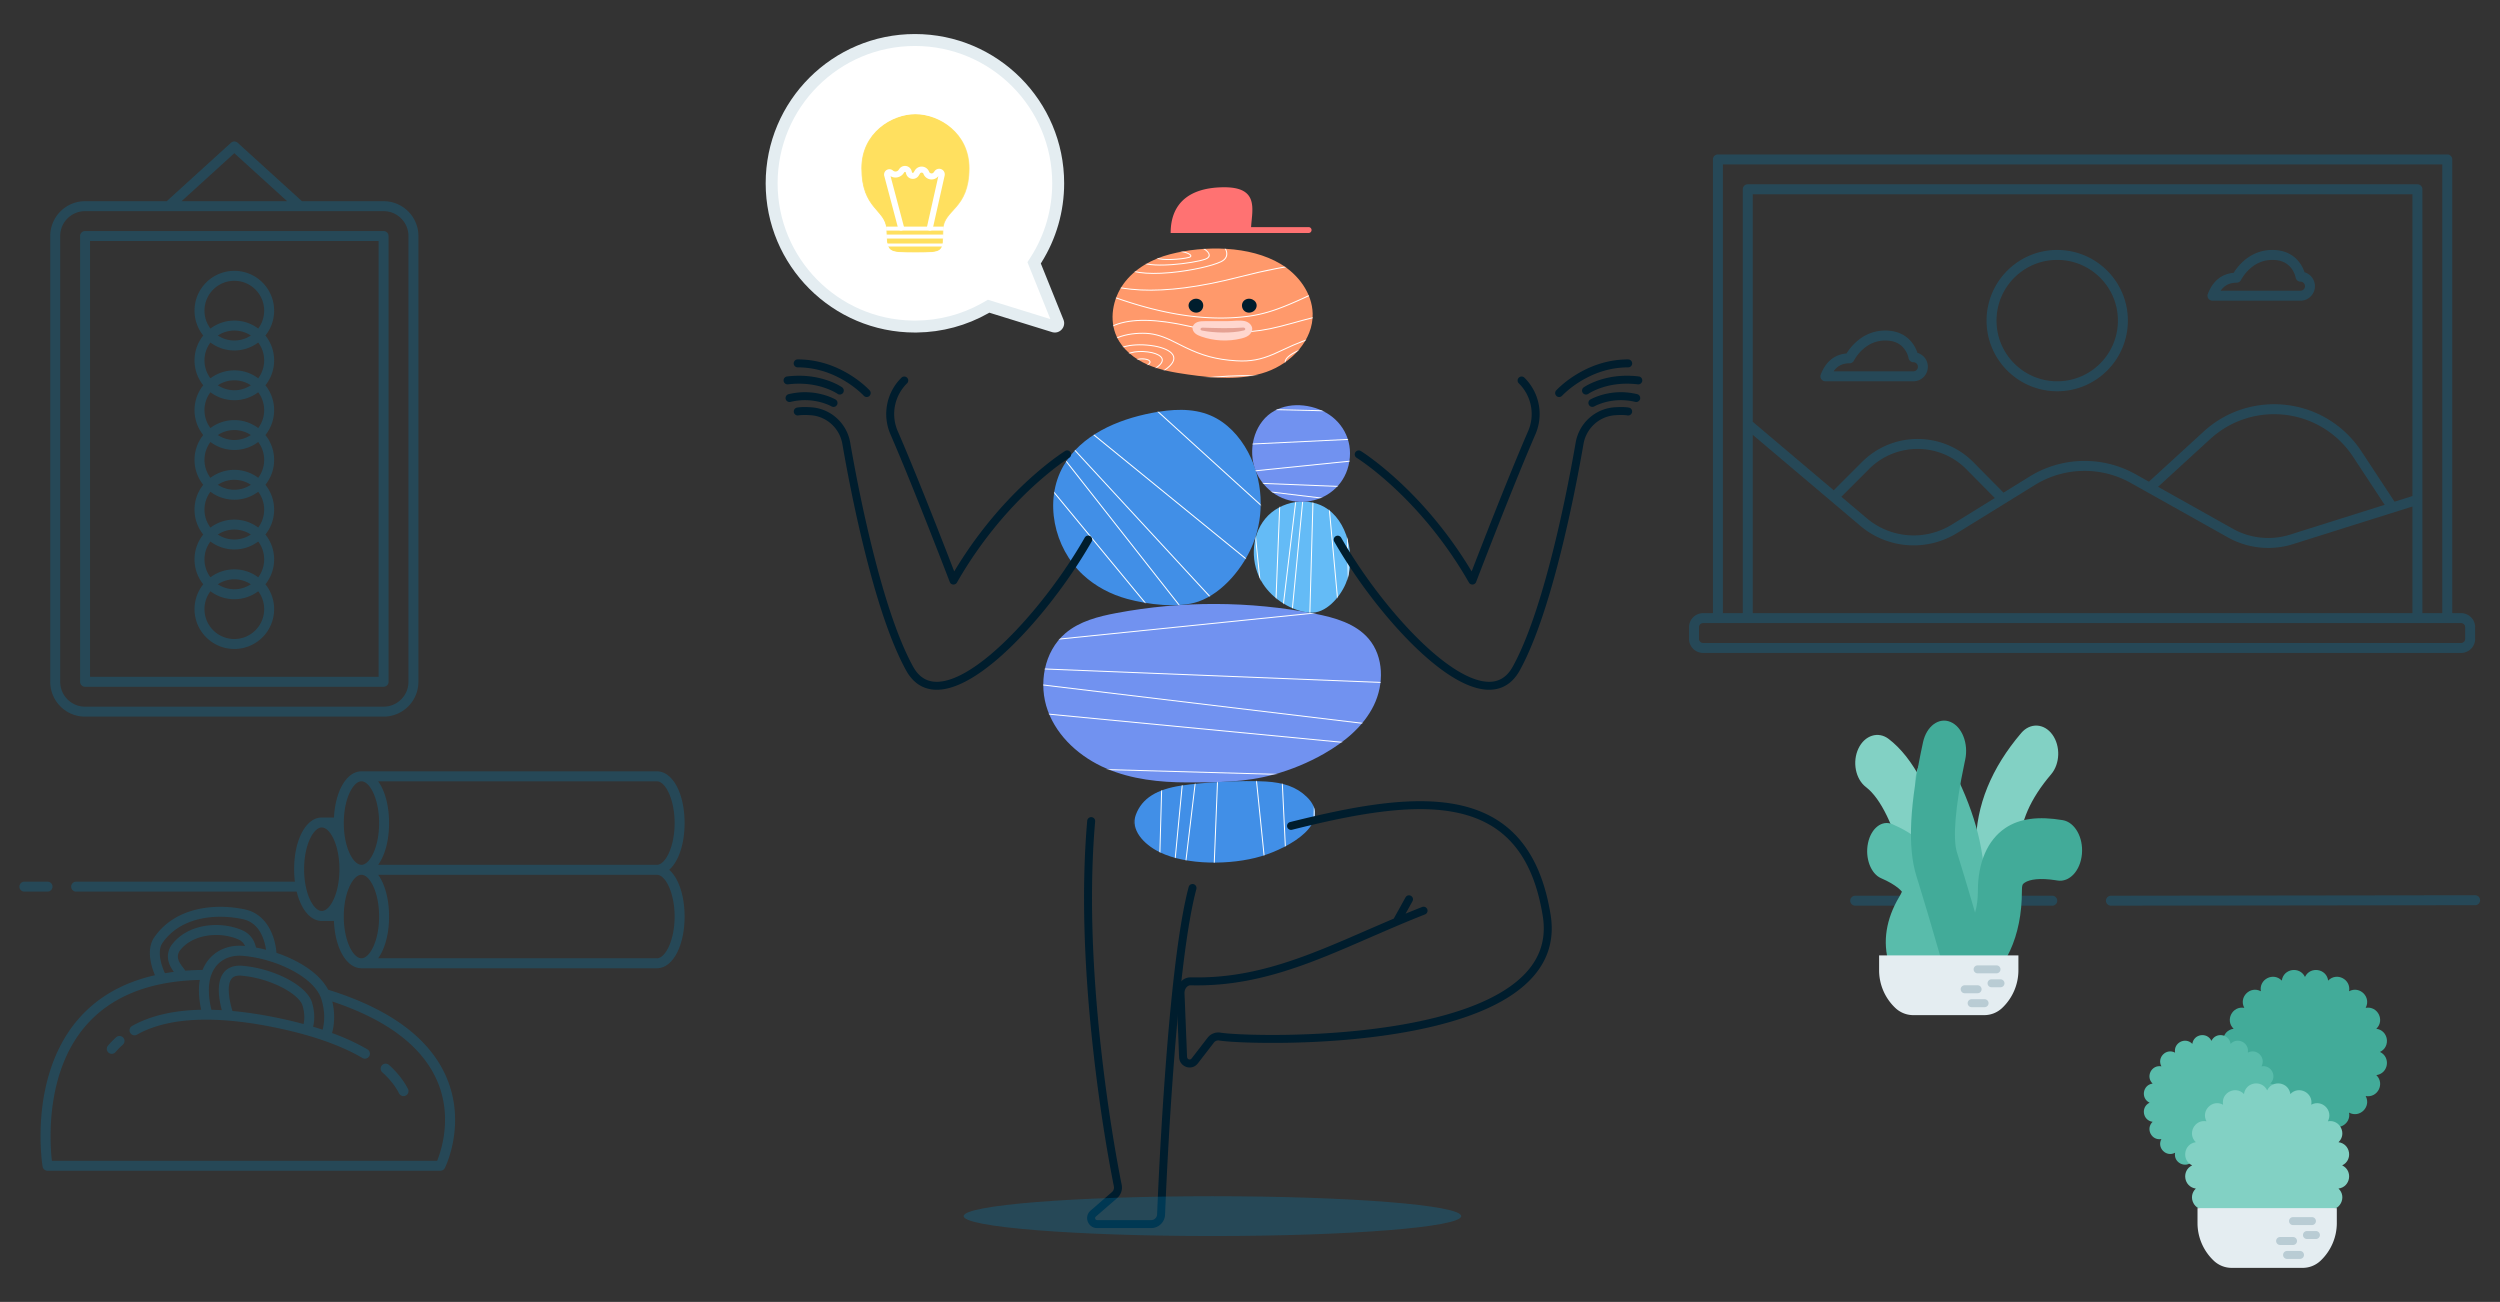 <svg viewBox="262.5 145.794 2512.5 1308.411" fill="none" xmlns="http://www.w3.org/2000/svg" overflow="visible" width="2512.5" height="1308.411"><rect x="262.5" y="145.794" width="2512.5" height="1308.411" fill="#333333" stroke="none"/><g id="Master/Solo/Meditating"><g id="Backgrounds" fill-rule="evenodd" clip-rule="evenodd" fill="#0089C5" fill-opacity=".25"><path id="Shape" d="M2722 301c2.76 0 5 2.239 5 5v456h8.82c7.72 0 14.01 6.131 14.18 13.78v12.129c0 7.689-6.19 13.923-13.86 14.088l-.32.003h-761.64c-7.72 0-14.01-6.131-14.18-13.78v-12.129c0-7.689 6.19-13.923 13.86-14.088l.32-.003h9.82V306c0-2.761 2.24-5 5-5h733zm13.82 471h-761.64c-2.25 0-4.07 1.732-4.17 3.888l-.01.203v11.818c0 2.181 1.75 3.979 3.97 4.086l.21.005h761.64c2.25 0 4.07-1.732 4.17-3.888l.01-.203v-11.818c0-2.249-1.86-4.091-4.18-4.091zM2024 582.78V762h663V654.818l-119.95 37.81a83 83 0 01-64.28-6.07l-.64-.345-.63-.35-97.55-54.702c-29.81-16.716-66.28-16.118-95.51 1.499l-.88.539-78.21 48.309c-30.25 18.689-69.02 16.008-96.4-6.561l-.82-.69L2024 582.78zM2717 311h-723v451h20V336a4.997 4.997 0 014.78-4.995l.22-.005h673l.22.005c.13.005.25.016.38.031l.26.038.27.054.17.044.26.077.26.092.3.128.12.062.25.131.16.097.26.174.11.08.16.126.18.155.1.099.19.188.12.135.11.134.19.246.11.155.12.204.1.163.06.121A5.025 5.025 0 012697 336v426h20V311zm-232.03 274.947l-1.17 1.052-52.46 48.057 75.05 42.084a73.013 73.013 0 0057 6.154l.65-.204 95.06-29.963-31.76-48.282a94.876 94.876 0 00-9.32-11.968c-35.08-38.301-94.33-41.263-133.05-6.93zm-343.26 30.425l-.81.8-27.85 27.848 25.53 21.603c23.88 20.203 57.95 22.928 84.71 6.869l.81-.492 43.19-26.679-28.81-29.149c-26.68-26.677-69.76-26.944-96.77-.8zM2687 341h-663v228.68l81.39 68.859 28.44-28.438c30.54-30.543 79.87-30.848 110.79-.916l.93.916 30.47 30.827 26.28-16.236c32.14-19.853 72.44-20.896 105.54-2.807l1 .554 13.32 7.468 54.89-50.282c42.76-39.172 109.17-36.263 148.35 6.497 3.51 3.833 6.73 7.921 9.63 12.23l.67.998 33.31 50.653 17.99-5.67V341zm-357 56c39.21 0 71 31.788 71 71s-31.79 71-71 71-71-31.788-71-71 31.79-71 71-71zm0 10c-33.69 0-61 27.311-61 61s27.31 61 61 61 61-27.311 61-61-27.31-61-61-61zm-172.79 71c12.39 0 21.47 4.805 27.37 12.777a33.731 33.731 0 014.66 8.777l.19.531.11.335.26.079c5.98 1.88 10.28 7.502 10.2 14.092-.09 7.986-6.59 14.409-14.58 14.409h-88.37c-3.51 0-5.93-3.521-4.67-6.796l.19-.472c4.96-12.526 13.65-19.631 25.52-20.693l.2-.017.1-.164c.27-.422.55-.858.84-1.306a54.034 54.034 0 017.21-8.684c8.22-8.006 18.49-12.868 30.77-12.868zm0 10c-9.45 0-17.32 3.726-23.79 10.032a43.276 43.276 0 00-5.86 7.06 37.3 37.3 0 00-1.4 2.274l-.3.549-.09.166a4.987 4.987 0 01-4.49 2.819l-.42.003c-6.67.099-11.76 2.641-15.52 7.932l-.11.165h80.19c2.51 0 4.55-2.019 4.58-4.53a4.583 4.583 0 00-4.31-4.633l-.22-.007a5.012 5.012 0 01-4.83-3.96l-.08-.418-.07-.339-.04-.143a22.86 22.86 0 00-.62-2.052 24.035 24.035 0 00-3.28-6.191c-4.06-5.482-10.19-8.727-19.34-8.727zm389-91c12.39 0 21.47 4.805 27.37 12.777a33.731 33.731 0 014.66 8.777l.19.531.11.335.26.079c5.98 1.88 10.28 7.502 10.2 14.092-.09 7.986-6.59 14.409-14.58 14.409h-88.37c-3.51 0-5.93-3.521-4.67-6.796l.19-.472c4.96-12.526 13.65-19.631 25.52-20.693l.2-.017.1-.164c.27-.422.55-.858.84-1.306a54.034 54.034 0 017.21-8.684c8.22-8.006 18.49-12.868 30.77-12.868zm0 10c-9.45 0-17.32 3.726-23.79 10.032a43.276 43.276 0 00-5.86 7.06 37.3 37.3 0 00-1.4 2.274l-.3.549-.09.166a4.987 4.987 0 01-4.49 2.819l-.42.003c-6.67.099-11.76 2.641-15.52 7.932l-.11.165h80.19c2.51 0 4.55-2.019 4.59-4.53a4.598 4.598 0 00-4.32-4.633l-.22-.007a5.012 5.012 0 01-4.83-3.96l-.08-.418-.07-.339-.04-.143a22.86 22.86 0 00-.62-2.052 24.035 24.035 0 00-3.28-6.191c-4.06-5.482-10.19-8.727-19.34-8.727z"/><path id="Shape_2" d="M2749.99 1045.5c2.76 0 5.01 2.23 5.01 4.99 0 2.69-2.12 4.89-4.78 5.01h-.21l-366 .5c-2.76 0-5.01-2.23-5.01-4.99 0-2.69 2.12-4.89 4.78-5.01h.21l366-.5zm-424.99.5a5.002 5.002 0 01.22 10H2127a5.002 5.002 0 01-.22-10H2325z"/></g><g id="Background" fill-rule="evenodd" clip-rule="evenodd" fill="#0089C5" fill-opacity=".25"><path id="Shape_3" d="M494.637 289.3a5 5 0 016.539-.162l.187.162 64.57 58.7H648c19.137 0 34.686 15.358 34.995 34.421L683 383v448c0 19.137-15.358 34.686-34.421 34.995L648 866H348c-19.137 0-34.686-15.358-34.995-34.421L313 831V383c0-19.137 15.358-34.686 34.421-34.995L348 348h82.066l64.571-58.7zM648 358H348c-13.669 0-24.776 10.97-24.997 24.587L323 383v448c0 13.669 10.97 24.776 24.587 24.997L348 856h300c13.669 0 24.776-10.97 24.997-24.587L673 831V383c0-13.669-10.97-24.776-24.587-24.997L648 358zm0 20a4.999 4.999 0 014.995 4.783L653 383v448a4.999 4.999 0 01-4.783 4.995L648 836H348a4.999 4.999 0 01-4.995-4.783L343 831V383a4.999 4.999 0 014.783-4.995L348 378h300zm-5 10H353v438h290V388zm-145 30c22.091 0 40 17.909 40 40 0 9.46-3.284 18.153-8.774 25.001A39.826 39.826 0 01538 508c0 9.46-3.284 18.153-8.774 25.001A39.826 39.826 0 01538 558c0 9.46-3.284 18.153-8.774 25.001A39.826 39.826 0 01538 608c0 9.46-3.284 18.153-8.774 25.001A39.826 39.826 0 01538 658a39.836 39.836 0 01-8.773 25A39.832 39.832 0 01538 708c0 9.46-3.284 18.153-8.774 25.001A39.826 39.826 0 01538 758c0 22.091-17.909 40-40 40s-40-17.909-40-40a39.836 39.836 0 018.773-25A39.832 39.832 0 01458 708a39.836 39.836 0 018.773-25A39.832 39.832 0 01458 658a39.836 39.836 0 018.773-25A39.832 39.832 0 01458 608a39.836 39.836 0 018.773-25A39.832 39.832 0 01458 558a39.836 39.836 0 018.773-25A39.832 39.832 0 01458 508a39.836 39.836 0 018.773-25A39.832 39.832 0 01458 458c0-22.091 17.909-40 40-40zm24.002 322l-.379.282A39.812 39.812 0 01498 748a39.825 39.825 0 01-24.002-7.998A29.857 29.857 0 00468 758c0 16.569 13.431 30 30 30 16.569 0 30-13.431 30-30a29.867 29.867 0 00-5.998-18zM498 728a29.86 29.86 0 00-16.589 5A29.86 29.86 0 00498 738a29.86 29.86 0 0016.589-5A29.86 29.86 0 00498 728zm24.002-38l-.379.282A39.812 39.812 0 01498 698a39.825 39.825 0 01-24.002-7.998A29.857 29.857 0 00468 708a29.867 29.867 0 005.998 18A39.814 39.814 0 01498 718a39.825 39.825 0 0124.002 7.998A29.857 29.857 0 00528 708a29.867 29.867 0 00-5.998-18zM498 678a29.86 29.86 0 00-16.589 5A29.86 29.86 0 00498 688a29.86 29.86 0 0016.589-5A29.86 29.86 0 00498 678zm24.002-38l-.379.282A39.812 39.812 0 01498 648a39.825 39.825 0 01-24.002-7.998A29.857 29.857 0 00468 658a29.867 29.867 0 005.998 18A39.814 39.814 0 01498 668a39.825 39.825 0 0124.002 7.998A29.857 29.857 0 00528 658a29.867 29.867 0 00-5.998-18zM498 628a29.86 29.86 0 00-16.589 5A29.86 29.86 0 00498 638a29.86 29.86 0 0016.589-5A29.86 29.86 0 00498 628zm24.002-38l-.379.282A39.812 39.812 0 01498 598a39.825 39.825 0 01-24.002-7.998A29.857 29.857 0 00468 608a29.867 29.867 0 005.998 18A39.814 39.814 0 01498 618a39.825 39.825 0 0124.002 7.998A29.857 29.857 0 00528 608a29.867 29.867 0 00-5.998-18zM498 578a29.86 29.86 0 00-16.589 5A29.86 29.86 0 00498 588a29.86 29.86 0 0016.589-5A29.86 29.86 0 00498 578zm24.002-38l-.379.282A39.812 39.812 0 01498 548a39.825 39.825 0 01-24.002-7.998A29.857 29.857 0 00468 558a29.867 29.867 0 005.998 18A39.814 39.814 0 01498 568a39.825 39.825 0 0124.002 7.998A29.857 29.857 0 00528 558a29.867 29.867 0 00-5.998-18zM498 528a29.86 29.86 0 00-16.589 5A29.86 29.86 0 00498 538a29.86 29.86 0 0016.589-5A29.86 29.86 0 00498 528zm24.002-38l-.379.282A39.812 39.812 0 01498 498a39.825 39.825 0 01-24.002-7.998A29.857 29.857 0 00468 508a29.867 29.867 0 005.998 18A39.814 39.814 0 01498 518a39.825 39.825 0 0124.002 7.998A29.857 29.857 0 00528 508a29.867 29.867 0 00-5.998-18zM498 478a29.86 29.86 0 00-16.589 5A29.86 29.86 0 00498 488a29.86 29.86 0 0016.589-5A29.86 29.86 0 00498 478zm0-50c-16.569 0-30 13.431-30 30a29.867 29.867 0 005.998 18A39.814 39.814 0 01498 468a39.825 39.825 0 0124.002 7.998A29.857 29.857 0 00528 458c0-16.569-13.431-30-30-30zm0-128.243L444.932 348h106.135L498 299.757z"/><path id="Shape_4" d="M417.66 1087.63c21.112-30.29 60.78-34.26 90.863-27.89 23.258 4.93 30.773 28.93 31.833 43.68 7.216 2.43 14.2 5.4 20.616 8.82 17.927 9.55 26.886 19.83 31.32 28.23 62.092 19.25 102.099 48.85 118.896 88.03 20.05 46.76-.724 89.32-1.619 91.11a4.978 4.978 0 01-4.236 2.76l-.236.01H310.256a5 5 0 01-4.892-3.96l-.063-.36c-.333-2.07-3.564-23.23-1.179-51.31l.144-1.63c2.47-26.78 10.774-64.26 35.99-94.02 19.219-22.68 45.343-37.79 77.978-45.21-1.077-2.56-2.296-5.83-3.272-9.47-3.161-11.77-2.228-21.72 2.698-28.79zm45.656 42.99c-51.175 1.18-89.98 16.94-115.391 46.9-39.788 46.91-35.385 115.79-33.344 134.31l.061.55h387.19l.248-.62c4.194-10.53 15.06-44.15-.139-79.45-14.987-34.81-50.462-61.69-105.47-79.99 3.193 13.68 1.675 24.66-.278 31.65 13.394 4.92 25.293 10.42 35.599 16.48a4.999 4.999 0 01-2.541 9.31c-.861 0-1.734-.22-2.53-.69-23.219-13.66-55.069-24.42-94.667-31.99-22.743-4.34-43.754-6.54-62.451-6.54-28.335 0-51.704 5.07-69.456 15.08a4.992 4.992 0 01-6.811-1.9 5 5 0 011.899-6.81c18.212-10.27 41.568-15.74 69.467-16.32-2.753-12.34-2.727-22.22-1.386-29.97zm183.036 85.8a4.99 4.99 0 017.061-.38c8.273 7.42 14.686 15.52 19.059 24.06a5.002 5.002 0 01-2.173 6.73 4.9 4.9 0 01-2.275.55c-1.817 0-3.57-.99-4.455-2.72-3.813-7.45-9.477-14.58-16.836-21.18a5.001 5.001 0 01-.381-7.06zm-267.046-28.2a4.999 4.999 0 017.059.42c1.834 2.06 1.646 5.22-.418 7.06a76.874 76.874 0 00-7.329 7.46 4.98 4.98 0 01-3.803 1.75c-1.15 0-2.305-.39-3.247-1.2a5 5 0 01-.552-7.05 86.53 86.53 0 018.29-8.44zm127.75-81.78c-15.859-1.4-24.233 6.27-27.817 10.96-9.489 12.42-7.199 31.18-4.262 43.21 3.427.08 6.915.21 10.476.41l-.396-1.49c-2.611-10.17-5.14-26.54 2.129-36.06l.276-.35c2.932-3.64 8.517-7.61 18.724-6.72 32.014 2.79 64.634 19.94 69.807 36.7 3.342 10.83 2.476 19.35 1.177 24.56 3.265.97 6.444 1.98 9.563 3.01l.164-.64c1.65-6.61 2.64-16.95-1.348-29.88-6.406-20.75-39.844-37.78-70.204-42.67a5.132 5.132 0 01-1.473-.23c-2.296-.34-4.574-.62-6.816-.81zm-1.739 19.92c-7.268-.64-9.464 2.24-10.184 3.18-5.34 6.99-1.641 23.85.986 32.3 11.992 1.11 24.615 2.9 37.812 5.42 11.894 2.27 23.103 4.84 33.644 7.69.895-3.75 1.53-10.26-1.137-18.9-1.282-4.15-7.272-11-20.242-17.77-12.207-6.37-27.107-10.72-40.879-11.92zm1.132-56.83c-26.949-5.72-62.268-2.46-80.586 23.82-5.84 8.38-1.114 22.98 2.381 30.54 2.942-.51 5.935-.96 8.975-1.35l-.445-.63c-4.075-5.79-8.637-14.66-2.64-25.17.078-.14.163-.27.254-.4 15.804-22.46 49.715-25.48 72.065-15.41 6.928 3.13 11.562 9.15 13.326 17.16 3.363.61 6.737 1.35 10.098 2.22-.462-3.08-1.267-6.89-2.671-10.79-4.037-11.2-11.02-17.93-20.757-19.99zm-4.105 20.52c-18.739-8.45-47.102-5.68-59.637 11.85-3.212 5.82-.68 10.39 3.502 15.97l.673.89c.672.88 1.313 1.73 1.892 2.57 5.628-.44 11.417-.69 17.35-.76 1.606-4 3.496-7.05 5.168-9.24l.298-.38c4.985-6.35 16.131-16.25 36.338-14.48l.864.09c-1.21-2.62-3.2-5.04-6.448-6.51zM922.748 921c15.824 0 27.758 22.343 27.758 51.972 0 21.267-6.15 38.778-15.473 46.968 9.323 8.19 15.473 25.71 15.473 46.97 0 29.33-11.696 51.53-27.284 51.97H625.756c-14.876 0-26.304-19.74-27.623-46.72l-.037-.82h-12.219c-11.235 0-20.504-11.27-24.938-28.41l-.265-1.05H339.017a5 5 0 01-5-5c0-2.69 2.122-4.88 4.783-5h220.071c-.488-3.99-.752-8.17-.752-12.51 0-29.336 11.697-51.526 27.285-51.967l.473-.007h12.266c1.38-26.544 12.571-46.004 27.17-46.39l.443-.006h296.992zm0 103.94H642.535c6.754 9.3 10.978 24.35 10.978 41.97 0 17.37-4.101 32.23-10.682 41.56l-.296.41h280.213c8.383 0 17.758-17.94 17.758-41.97 0-23.78-9.188-41.61-17.506-41.96l-.252-.01zm-296.992 0c-3.999 0-8.225 3.99-11.593 10.94-3.976 8.21-6.165 19.23-6.165 31.03 0 11.81 2.189 22.83 6.165 31.04 3.368 6.95 7.594 10.93 11.593 10.93 3.999 0 8.224-3.98 11.592-10.93 3.975-8.21 6.165-19.23 6.165-31.04 0-11.8-2.19-22.82-6.165-31.03-3.368-6.95-7.593-10.94-11.592-10.94zm-39.879-47.544c-3.999 0-8.225 3.986-11.593 10.937-3.975 8.206-6.165 19.227-6.165 31.037 0 5.38.459 10.59 1.33 15.45l.179.97c.016.07.026.14.039.21 1.045 5.34 2.6 10.24 4.617 14.4 3.368 6.95 7.594 10.94 11.593 10.94 3.999 0 8.225-3.99 11.592-10.94 3.975-8.21 6.165-19.23 6.165-31.03 0-11.81-2.19-22.832-6.165-31.037-3.367-6.951-7.593-10.937-11.592-10.937zm-275.621 54.484a5 5 0 015 5c0 2.69-2.122 4.88-4.783 4.99l-.217.01H287a5 5 0 01-5-5c0-2.69 2.122-4.88 4.783-5h23.473zM625.756 931c-3.999 0-8.225 3.987-11.593 10.938-3.976 8.206-6.165 19.227-6.165 31.034 0 11.806 2.189 22.827 6.165 31.028 3.368 6.96 7.594 10.94 11.593 10.94 3.999 0 8.224-3.98 11.592-10.94 3.975-8.201 6.165-19.222 6.165-31.028 0-11.807-2.19-22.828-6.165-31.034-3.368-6.951-7.593-10.938-11.592-10.938zm296.992 0H642.535c6.754 9.299 10.978 24.345 10.978 41.972 0 17.367-4.101 32.228-10.682 41.558l-.296.41h280.213c8.383 0 17.758-17.947 17.758-41.968 0-23.783-9.188-41.612-17.506-41.967l-.252-.005z"/></g><g id="Master/Character/Frontal" transform="translate(941 180)"><g id="Master/Character/Frontal"><g id="Bodies" transform="translate(290 352)"><g id="Bodies/Blue A"><g id="Patterns"><path id="Mask" fill-rule="evenodd" clip-rule="evenodd" d="M362.086 371.318c20.533-11.706 39.739-27.408 50.11-48.647 10.37-21.241 10.15-48.77-5.117-66.814-13.151-15.546-34.279-21.415-54.265-25.314-65.534-12.782-133.492-13.013-199.11-.676-18.345 3.449-37.26 8.239-51.472 20.34-21.575 18.369-27.406 51.264-17.673 77.876 9.733 26.612 32.793 46.9 58.836 58.066 25.523 10.943 53.708 13.934 81.247 13.983 29.781.054 58.464.047 87.431-8.027 17.434-4.858 34.288-11.823 50.013-20.787" fill="#7192F0"/><mask id="mask0_203_4091723898522-aa4a-4b7d-abe0-8c4b11905554" style="mask-type:alpha" maskUnits="userSpaceOnUse" x="80" y="220" width="340" height="181" fill="#fff"><path id="Mask_2" fill-rule="evenodd" clip-rule="evenodd" d="M362.086 371.318c20.533-11.706 39.739-27.408 50.11-48.647 10.37-21.241 10.15-48.77-5.117-66.814-13.151-15.546-34.279-21.415-54.265-25.314-65.534-12.782-133.492-13.013-199.11-.676-18.345 3.449-37.26 8.239-51.472 20.34-21.575 18.369-27.406 51.264-17.673 77.876 9.733 26.612 32.793 46.9 58.836 58.066 25.523 10.943 53.708 13.934 81.247 13.983 29.781.054 58.464.047 87.431-8.027 17.434-4.858 34.288-11.823 50.013-20.787" fill="#fff"/></mask><g mask="url(#mask0_203_4091723898522-aa4a-4b7d-abe0-8c4b11905554)"><g id="Patterns_2"><g id="Group" fill="#fff"><path id="Path 51" d="M527.949 211.503l.102.994-500 51-.102-.994 500-51z"/><path id="Path 52" d="M28.06 295.504l500 60-.12.992-500-60 .12-.992z"/><path id="Path 53" d="M28.048 325.502l500 48-.096.996-500-48 .096-.996z"/><path id="Path 54" d="M28.014 383.5l500 14-.028 1-500-14 .028-1z"/><path id="Path 59" d="M28.02 283.5l500 20-.04 1-500-20 .04-1z"/></g></g></g></g><g id="Patterns_3"><path id="Mask_3" fill-rule="evenodd" clip-rule="evenodd" d="M173 432.67c6.305-16.93 21.413-25.616 45.304-29.306 22.39-3.457 62.495-5.522 85.319-4.151 17.587 1.057 30.691 5.28 41.19 15.453 26.62 25.796-16.585 50.946-46.081 59.734-29.828 8.888-74.515 9.156-101.758-4.156-16.55-8.087-29.462-22.837-23.974-37.574" fill="#418FE7"/><mask id="mask1_203_4091723898522-aa4a-4b7d-abe0-8c4b11905554" style="mask-type:alpha" maskUnits="userSpaceOnUse" x="171" y="398" width="183" height="83" fill="#fff"><path id="Mask_4" fill-rule="evenodd" clip-rule="evenodd" d="M173 432.67c6.305-16.93 21.413-25.616 45.304-29.306 22.39-3.457 62.495-5.522 85.319-4.151 17.587 1.057 30.691 5.28 41.19 15.453 26.62 25.796-16.585 50.946-46.081 59.734-29.828 8.888-74.515 9.156-101.758-4.156-16.55-8.087-29.462-22.837-23.974-37.574" fill="#fff"/></mask><g mask="url(#mask1_203_4091723898522-aa4a-4b7d-abe0-8c4b11905554)"><g id="Patterns_4"><g id="Group_2" fill="#fff"><path id="Path 49" d="M358.072 209.012l-6.984 291-1-.024 6.984-291 1 .024z"/><path id="Path 50" d="M325.479 499.976l-.998.048-13.968-291 .998-.048 13.968 291z"/><path id="Path 51_2" d="M305.107 499.949l-.994.102-29.682-291 .994-.102 29.682 291z"/><path id="Path 52_2" d="M256.218 209.06l-34.92 291-.993-.12 34.92-291 .993.12z"/><path id="Path 53_2" d="M238.76 209.048l-27.936 291-.996-.096 27.936-291 .996.096z"/><path id="Path 54_2" d="M205.006 209.014l-8.148 291-1-.028 8.148-291 1 .028z"/><path id="Path 55" d="M176.486 499.954l-.996.092-26.772-291 .996-.092 26.772 291z"/><path id="Path 59_2" d="M263.206 209.02l-11.64 291-1-.04 11.64-291 1 .04z"/></g></g></g></g><g id="Patterns_5"><path id="Mask_5" fill-rule="evenodd" clip-rule="evenodd" d="M120.01 191.589c-29.395-27.218-39.704-74.804-19.772-109.555 17.713-30.884 53.796-46.476 88.754-53.226 19.605-3.785 40.571-5.315 58.958 2.468 16.478 6.973 29.303 20.922 37.754 36.693 15.002 27.997 16.957 62.653 5.199 92.159-9.386 23.551-30.178 49.485-54.889 58.197-20.176 7.114-51.822 2.816-71.726-2.633-16.365-4.482-31.793-12.543-44.278-24.103" fill="#418FE7"/><mask id="mask2_203_4091723898522-aa4a-4b7d-abe0-8c4b11905554" style="mask-type:alpha" maskUnits="userSpaceOnUse" x="89" y="25" width="210" height="198" fill="#fff"><path id="Mask_6" fill-rule="evenodd" clip-rule="evenodd" d="M120.01 191.589c-29.395-27.218-39.704-74.804-19.772-109.555 17.713-30.884 53.796-46.476 88.754-53.226 19.605-3.785 40.571-5.315 58.958 2.468 16.478 6.973 29.303 20.922 37.754 36.693 15.002 27.997 16.957 62.653 5.199 92.159-9.386 23.551-30.178 49.485-54.889 58.197-20.176 7.114-51.822 2.816-71.726-2.633-16.365-4.482-31.793-12.543-44.278-24.103" fill="#fff"/></mask><g mask="url(#mask2_203_4091723898522-aa4a-4b7d-abe0-8c4b11905554)"><g id="Patterns_6"><g id="Group_3" fill="#fff"><path id="Path 48" d="M590.465 263.074l-.693.722L229.148-82.687l.693-.72 360.624 346.481z"/><path id="Path 49_2" d="M212.178-65.715l345.068 362.039-.724.69L211.454-65.025l.724-.69z"/><path id="Path 50_2" d="M526.108 327.412l-.672.74L154.912-8.431l.672-.74 370.524 336.583z"/><path id="Path 51_3" d="M501.339 352.143l-.632.775-389.616-317.49.632-.776 389.616 317.491z"/><path id="Path 52_3" d="M88.466 58.065l311.127 395.98-.786.618L87.68 58.683l.786-.618z"/><path id="Path 53_3" d="M67.245 79.27l319.613 387.494-.772.636L66.474 79.905l.771-.636z"/><path id="Path 54_3" d="M26.21 120.256l343.655 363.453-.727.687L25.484 120.943l.727-.687z"/><path id="Path 55_2" d="M345.072 508.417l-.639.769-386.08-321.027.639-.769 386.08 321.027z"/><path id="Path 56" d="M304.087 549.453l-.693.721-360.625-346.483.693-.721 360.625 346.483z"/><path id="Path 57" d="M281.458 572.079l-.691.723-361.332-345.775.692-.723 361.331 345.775z"/><path id="Path 59_3" d="M96.925 49.55l339.411 367.695-.734.678L96.19 50.228l.735-.678z"/></g></g></g></g><g id="Patterns_7"><path id="Mask_7" fill-rule="evenodd" clip-rule="evenodd" d="M300.791 200.575c-12.796-19.615-12.563-47.55 2.37-65.59 14.934-18.041 44.182-23.039 63.1-9.233 11.372 8.3 18.063 21.818 20.838 35.62 2.616 13.016 2.024 26.89-3.191 39.1-5.816 13.615-20.106 30.401-36.169 29.018-18.349-1.581-37.016-13.689-46.948-28.915" fill="#64BBF6"/><mask id="mask3_203_4091723898522-aa4a-4b7d-abe0-8c4b11905554" style="mask-type:alpha" maskUnits="userSpaceOnUse" x="291" y="117" width="98" height="113" fill="#fff"><path id="Mask_8" fill-rule="evenodd" clip-rule="evenodd" d="M300.791 200.575c-12.796-19.615-12.563-47.55 2.37-65.59 14.934-18.041 44.182-23.039 63.1-9.233 11.372 8.3 18.063 21.818 20.838 35.62 2.616 13.016 2.024 26.89-3.191 39.1-5.816 13.615-20.106 30.401-36.169 29.018-18.349-1.581-37.016-13.689-46.948-28.915" fill="#fff"/></mask><g mask="url(#mask3_203_4091723898522-aa4a-4b7d-abe0-8c4b11905554)"><g id="Patterns_8"><g id="Group_4" fill="#fff"><path id="Path 51_4" d="M286.252 89.05l.995-.1 17.85 174.999-.995.102-17.85-175z"/><path id="Path 52_4" d="M315.653 263.94l21-175 .993.12-21 175-.993-.12z"/><path id="Path 53_4" d="M326.152 263.952l16.8-175 .995.096-16.8 175-.995-.096z"/><path id="Path 54_4" d="M346.45 263.986l4.9-175 1 .028-4.9 175-1-.028z"/><path id="Path 55_3" d="M363.602 89.046l.996-.092 16.1 175-.996.092-16.1-175z"/><path id="Path 56_2" d="M383.9 89.01l1-.02 3.5 175-1 .02-3.5-175z"/><path id="Path 59_4" d="M311.45 263.98l7-175 .999.04-7 175-.999-.04z"/></g></g></g></g><g id="Patterns_9"><path id="Mask_9" fill-rule="evenodd" clip-rule="evenodd" d="M298.869 96.947c-12.468-17.475-11.84-43.16 1.427-60.036 13.267-16.875 37.04-19.552 57.01-11.676 19.968 7.876 32.506 26.63 30.803 48.028-3.684 46.293-62.474 61.199-89.24 23.684" fill="#7192F0"/><mask id="mask4_203_4091723898522-aa4a-4b7d-abe0-8c4b11905554" style="mask-type:alpha" maskUnits="userSpaceOnUse" x="289" y="21" width="100" height="98" fill="#fff"><path id="Mask_10" fill-rule="evenodd" clip-rule="evenodd" d="M298.869 96.947c-12.468-17.475-11.84-43.16 1.427-60.036 13.267-16.875 37.04-19.552 57.01-11.676 19.968 7.876 32.506 26.63 30.803 48.028-3.684 46.293-62.474 61.199-89.24 23.684" fill="#fff"/></mask><g mask="url(#mask4_203_4091723898522-aa4a-4b7d-abe0-8c4b11905554)"><g id="Patterns_10"><g id="Group_5" fill="#fff"><path id="Path 49_3" d="M273.012 24.016l227 5.448-.024 1-227-5.448.024-1z"/><path id="Path 50_3" d="M499.976 49.44l.048 1-227 10.895-.048-.998 227-10.896z"/><path id="Path 51_5" d="M499.949 65.333l.102.994-227 23.154-.102-.994 227-23.154z"/><path id="Path 52_5" d="M273.06 103.47l227 27.24-.12.992-227-27.24.12-.992z"/><path id="Path 53_5" d="M273.048 117.088l227 21.792-.096.996-227-21.792.096-.996z"/><path id="Path 59_5" d="M273.02 98.018l227 9.08-.04 1-227-9.08.04-1z"/></g></g></g></g></g></g><g id="Lower/Frontal" transform="translate(125 700)"><g id="Lower/Frontal/One Foot"><g id="Legs" fill-rule="evenodd" clip-rule="evenodd" fill="#001D2D"><path id="Leg2" d="M293.492 87.015a4 4 0 00-4.333 3.637c-5.916 67.733-3.317 144.907 5.553 226.388l.271 2.471c5.991 54.313 13.748 102.301 20.969 138.624a5.98 5.98 0 01-1.76 5.513l-.191.173-21.462 18.634c-6.915 6.004-2.779 17.316 6.28 17.542l.276.003h54.302c7.508 0 13.678-5.919 13.984-13.419l.265-6.364c1.869-44.197 4.716-95.693 8.633-146.682l.555-7.12c6.018-76.19 13.349-134.734 22.03-167.189a4 4 0 00-7.728-2.067c-9.121 34.097-16.674 95.605-22.833 175.763l-.563 7.42c-3.821 51.122-6.574 102.356-8.352 145.912a5.99 5.99 0 01-5.767 5.742l-.224.004h-54.302c-1.797 0-2.657-2.167-1.422-3.4l.111-.104 21.462-18.634a13.983 13.983 0 004.553-13.286l-.654-3.315c-6.992-35.699-14.428-82.203-20.21-134.627-9.035-81.913-11.73-159.467-5.806-227.286a4 4 0 00-3.637-4.333z"/><path id="Leg1" d="M584.578 73.612c30.055-3.706 55.51-3.558 77.379.983 51.252 10.644 82.457 45.623 92.924 110.622 5.383 33.424-8.716 60.308-39.229 80.681-25.675 17.143-62.47 29.403-107.715 37.374-36.445 6.421-76.939 9.784-117.11 10.505-29.261.525-56.881-.515-68.116-2.128l-.995-.151c-1.993-.322-4.008.491-5.3 2.166l-16.052 20.817-.185.234c-6.164 7.598-18.286 3.398-18.681-6.478l-2.567-63.937-.009-.306c-.184-8.459 6.059-16.136 14.223-15.951 38.392.867 73.786-6.391 115.958-22.064 11.365-4.224 23.046-8.96 37.766-15.24l4.189-1.793c1.24-.533 5.119-2.215 10.146-4.395 9.51-4.125 23.127-10.03 30.74-13.297l5.273-2.243 11.823-21.349.107-.183a4 4 0 016.891 4.059l-6.913 12.483a1061.194 1061.194 0 0116.605-6.701 4 4 0 112.929 7.445c-8.408 3.307-16.956 6.808-26.311 10.757l-.573.243a4.15 4.15 0 01-.331.14l-3.362 1.425c-6.373 2.711-22.703 9.793-33.652 14.542-3.453 1.497-6.371 2.763-8.273 3.586l-6.159 2.644c-14.133 6.029-25.507 10.655-36.502 14.776l-2.978 1.108c-42.453 15.649-78.458 22.937-117.554 22.055-3.237-.073-6.211 3.642-6.039 7.939l2.567 63.937.011.175c.226 2.47 3.078 3.382 4.526 1.504l16.052-20.818.212-.268c3.084-3.804 7.899-5.685 12.698-4.91 9.75 1.574 36.85 2.668 65.911 2.208l3.992-.072c39.054-.796 78.328-4.119 113.655-10.343 44.25-7.795 80.074-19.732 104.661-36.148 28.072-18.744 40.618-42.668 35.773-72.756-9.956-61.825-38.762-94.115-86.653-104.06-21.208-4.405-46.238-4.487-76.058-.716-24.284 3.07-50.938 8.504-85.26 17l-4.047 1.007a4 4 0 11-1.941-7.761c36.571-9.146 64.639-14.945 90.244-18.183l1.31-.163z"/></g></g></g><g id="Upper/Frontal" transform="translate(0 327)"><g id="Upper/Frontal/Raised Shoulders"><path id="Arms" fill-rule="evenodd" clip-rule="evenodd" d="M123.17 0c19.334 0 37.018 5.824 52.675 15.511 5.468 3.384 10.3 7.01 14.453 10.644a85.227 85.227 0 013.456 3.186l.369.364a40.91 40.91 0 011.391 1.434 4 4 0 01-5.774 5.53l-.397-.419c-.235-.247-.52-.537-.853-.868l-.674-.658a78.295 78.295 0 00-2.784-2.55c-3.836-3.356-8.319-6.72-13.395-9.861-14.473-8.954-30.748-14.315-48.467-14.315a3.999 3.999 0 110-7.998zm32.88 22.134c-12.494-4.82-27.121-6.98-43.528-5.007a3.999 3.999 0 10.955 7.941c15.043-1.808 28.368.159 39.694 4.528 2.915 1.125 5.457 2.325 7.604 3.516.737.41 1.368.785 1.891 1.116l.118.076c.112.072.203.13.272.177l.322.218a4 4 0 004.456-6.64c-.518-.367-1.388-.924-2.597-1.613l-.582-.328c-2.462-1.365-5.336-2.722-8.605-3.984zm77.096-3.74a3.999 3.999 0 00-5.655-.047c-15.119 14.863-19.537 37.5-11.094 56.926 5.713 13.141 12.491 29.404 20.11 48.174l2.378 5.871 2.938 7.291a5841.479 5841.479 0 0120.815 52.572l2.205 5.648a7788.28 7788.28 0 014.704 12.102l6.548 16.96c1.304 2.975 5.49 3.235 7.129.364a410.137 410.137 0 0128.655-43.505c18.468-24.496 38.251-45.123 58.021-61.998 6.908-5.896 13.315-10.898 19.055-15.022l.54-.386a180.2 180.2 0 013.898-2.712l.854-.572.738-.486.63-.408.434-.275a3.999 3.999 0 10-4.2-6.806c-.216.133-.539.337-.963.613l-1.065.7a180.062 180.062 0 00-4.512 3.107l-1.02.73c-5.918 4.25-12.5 9.389-19.581 15.433-20.196 17.238-40.381 38.284-59.216 63.267l-1.254 1.673a418.039 418.039 0 00-23.6 35.228l-.141.235-6.264-16.169-4.145-10.633c-7.733-19.789-15.526-39.475-22.984-57.957l-1.603-3.967-2.08-5.131c-6.779-16.682-12.886-31.362-18.167-43.614l-1.522-3.516c-7.123-16.387-3.394-35.489 9.366-48.034a3.999 3.999 0 00.048-5.655zM124.488 48.139l-.271.03c-.877.097-1.505.199-1.89.282a4 4 0 001.685 7.819l.395-.064c.127-.018.266-.037.418-.056l.491-.056c2.7-.28 6.41-.328 11.185.024 15.815 1.167 28.84 13.081 31.568 28.822 6.03 34.795 13.677 72.501 22.756 108.832 12.74 50.985 26.537 91.959 41.299 118.765 8.659 15.723 22.264 21.84 39.22 18.642 14.777-2.787 31.951-12.597 50.646-28.297 33.721-28.322 70.98-74.99 96.615-119.804a3.999 3.999 0 10-6.942-3.971c-25.193 44.04-61.868 89.977-94.817 117.65-17.738 14.897-33.81 24.078-46.984 26.562-13.615 2.568-23.769-1.998-30.732-14.641-14.061-25.532-27.415-64.868-39.789-113.835l-.757-3.01c-9.025-36.117-16.635-73.641-22.634-108.258-3.352-19.343-19.371-33.996-38.861-35.433-5.24-.386-9.424-.334-12.601-.003zm-10.423-13.207c13.877-3.333 26.951-2.223 38.492 1.653a59.253 59.253 0 016.289 2.502l.538.256a28.39 28.39 0 011.863.972 4 4 0 01-3.856 7.005l-.567-.31-.496-.256a36.317 36.317 0 00-.879-.427 51.357 51.357 0 00-5.439-2.16c-10.206-3.428-21.784-4.41-34.078-1.458a3.999 3.999 0 11-1.867-7.777zM956.11 48.098c-3.126-.294-7.177-.327-12.199.043-19.49 1.437-35.508 16.09-38.86 35.433-5.999 34.615-13.61 72.14-22.635 108.258-12.586 50.365-26.199 90.792-40.547 116.845-6.962 12.643-17.116 17.209-30.731 14.641-12.827-2.419-28.402-11.186-45.587-25.398l-1.397-1.164c-32.949-27.673-69.624-73.61-94.816-117.65a4 4 0 00-6.943 3.971c25.635 44.814 62.894 91.482 96.615 119.804 18.695 15.7 35.869 25.51 50.646 28.297 16.956 3.198 30.561-2.919 39.219-18.642 14.468-26.27 28.007-66.147 40.534-115.718l.766-3.047c9.079-36.332 16.727-74.039 22.756-108.832 2.728-15.74 15.753-27.655 31.568-28.821 4.775-.352 8.485-.306 11.185-.025.44.046.803.094 1.091.14l.077.012.338.062a4 4 0 001.483-7.857c-.424-.092-1.142-.206-2.161-.312l-.402-.04zM847.853 18.395a3.999 3.999 0 015.655-.049c15.12 14.864 19.538 37.5 11.094 56.927l-1.514 3.499c-5.383 12.49-11.639 27.539-18.596 44.678l-2.377 5.868-2.938 7.291a5816.174 5816.174 0 00-19.711 49.749l-4.766 12.216a7281.11 7281.11 0 00-5.42 13.974l-4.296 11.154c-1.207 3.151-5.534 3.484-7.207.553a410.204 410.204 0 00-28.654-43.503c-18.468-24.496-38.252-45.124-58.023-62-6.62-5.65-12.78-10.48-18.334-14.502l-.721-.52a182.817 182.817 0 00-4.871-3.389l-.925-.614-1.298-.836a3.999 3.999 0 114.2-6.806l.474.298c.288.184.653.42 1.091.709l.463.306c1.468.975 3.146 2.13 5.017 3.467l.516.37c5.917 4.25 12.499 9.39 19.58 15.434 20.197 17.238 40.382 38.285 59.218 63.268a418.268 418.268 0 0123.689 34.966l1.305 2.169 3.493-9.031 4.709-12.116 3.312-8.482a5792.373 5792.373 0 0119.739-49.818l2.943-7.303 2.381-5.88c7.643-18.827 14.444-35.147 20.186-48.358 7.124-16.387 3.395-35.489-9.366-48.034a3.999 3.999 0 01-.048-5.655zM966.935 34.93c-13.877-3.333-26.951-2.223-38.492 1.653a59.275 59.275 0 00-6.289 2.502 35.51 35.51 0 00-2.14 1.08l-.26.148a4 4 0 004.042 6.902l.07-.04.549-.292c.165-.085.343-.175.532-.268l.605-.29a51.248 51.248 0 015.438-2.16c10.205-3.428 21.783-4.41 34.077-1.458a4 4 0 001.868-7.777zM924.95 22.134c12.494-4.82 27.121-6.98 43.528-5.007a3.999 3.999 0 11-.955 7.941c-15.043-1.808-28.368.159-39.694 4.528-2.915 1.125-5.457 2.325-7.604 3.516l-.605.342c-.387.223-.739.433-1.055.63l-.733.472-.034.024a3.999 3.999 0 11-4.632-6.52l.264-.184c.626-.424 1.602-1.029 2.915-1.758 2.462-1.365 5.336-2.722 8.605-3.984zM961.829 4A3.998 3.998 0 00957.83.001c-19.335 0-37.019 5.824-52.675 15.511-5.469 3.384-10.3 7.01-14.454 10.644a83.753 83.753 0 00-3.825 3.55c-.534.53-.939.948-1.211 1.24l-.179.194a3.998 3.998 0 105.926 5.372l.392-.414c.204-.211.439-.45.706-.715l.673-.658a80.084 80.084 0 012.784-2.55c3.837-3.356 8.319-6.72 13.396-9.861C923.836 13.36 940.11 7.999 957.83 7.999A3.999 3.999 0 00961.829 4z" fill="#001D2D"/></g></g><g id="Heads" transform="translate(440 181)"><g id="Heads/Wide"><g id="Patterns"><path id="Mask" fill-rule="evenodd" clip-rule="evenodd" d="M57.366 40.325c-18.192 4.708-35.599 14.438-46.655 29.66C-.346 85.204-4.097 106.33 3.883 123.37c5.985 12.779 17.776 22.118 30.68 27.784 12.903 5.666 26.976 8.038 40.924 10.023 26.308 3.745 53.811 6.178 78.878-2.653 25.067-8.833 46.983-31.869 46.373-58.485-.471-20.63-14.375-39.258-32.042-49.865-31.134-18.693-76.995-18.736-111.33-9.85" fill="#FF996B"/><mask id="mask0_203_43638adb7771f-24af-4b13-adc4-494de073d748" style="mask-type:alpha" maskUnits="userSpaceOnUse" x="-1" y="34" width="202" height="131" fill="#fff"><path id="Mask_2" fill-rule="evenodd" clip-rule="evenodd" d="M57.366 40.325c-18.192 4.708-35.599 14.438-46.655 29.66C-.346 85.204-4.097 106.33 3.883 123.37c5.985 12.779 17.776 22.118 30.68 27.784 12.903 5.666 26.976 8.038 40.924 10.023 26.308 3.745 53.811 6.178 78.878-2.653 25.067-8.833 46.983-31.869 46.373-58.485-.471-20.63-14.375-39.258-32.042-49.865-31.134-18.693-76.995-18.736-111.33-9.85" fill="#fff"/></mask><g mask="url(#mask0_203_43638adb7771f-24af-4b13-adc4-494de073d748)"><g id="Patterns_2"><g id="Group" fill="#fff"><path id="Path 7" d="M291.108 147.73c-35.75 43.173-65.366 64.782-88.925 64.782-7.616 0-15.277-.656-23.861-1.945l-1.463-.225c-3.434-.537-7.043-1.176-11.206-1.971l-3.403-.66-11.429-2.284c-24.929-4.967-41.023-7.066-61.773-7.066-15.405 0-29.59 1.81-49.244 5.66l-2.823.562c-2.73.554-13.7 2.777-16.864 3.377l-1.451.272c-5.461 1.012-9.787 1.664-13.665 2.025-9.927.924-16.84-.139-21.737-3.789l-.28-.214.614-.789c4.577 3.562 11.163 4.674 20.743 3.847l.567-.05c4.012-.374 8.518-1.063 14.294-2.147l3.122-.604c5.315-1.05 15.266-3.072 15.078-3.034l1.112-.221c20.284-4.01 34.765-5.895 50.534-5.895 20.157 0 35.934 1.973 59.577 6.612l14.083 2.809c.772.151 1.507.294 2.234.434l1.78.34c4.366.827 8.127 1.477 11.749 2.022 8.538 1.283 16.149 1.934 23.712 1.934 22.938 0 51.993-21.032 87.09-63.138l1.065-1.282.77.638z"/><path id="Path 10" d="M291.105 138.504c-19.734 23.45-42.973 39.5-69.708 48.143-9.303 3.008-20.641 3.799-34.998 2.794l-2.171-.162c-9.154-.717-16.385-1.694-34.336-4.537l-14.022-2.23c-8.929-1.401-15.069-2.285-21.614-3.086-23.686-2.899-42.256-3.055-58.754.304l-.784.163c-36.693 7.751-60.54 4.588-71.5-9.602l-.329-.433.803-.596c10.402 14.012 33.629 17.343 69.722 9.882l1.097-.229c16.296-3.443 34.527-3.442 57.617-.75l2.249.269c6.886.842 13.321 1.776 23.007 3.304l15.711 2.497c16.515 2.594 23.294 3.462 32.513 4.147 14.65 1.088 26.136.335 35.481-2.686 26.251-8.487 49.11-24.165 68.581-47.044l.67-.792.765.644z"/><path id="Path 11" d="M290.751 125.993l-.056.998c-14.668-.815-26.248 3.123-42.829 12.872l-1.769 1.05c-.591.353-1.206.723-1.871 1.126l-6.374 3.881c-12.252 7.442-19.974 11.438-29.331 14.58-11.823 3.97-24.15 5.446-38.068 4.111l-.91-.091c-34.446-3.591-68.555-1.447-108.733 4.831l-2.802.444c-8.039 1.299-27.556 4.647-30.985 5.181-18.447 2.871-33.079-3.208-43.817-18.207l-.324-.457.818-.575c10.44 14.867 24.618 20.968 42.612 18.335l.557-.084c3.51-.547 23.973-4.059 31.593-5.279l.56-.089c40.42-6.401 74.686-8.683 109.224-5.238l1.401.143c14.147 1.475 26.61.038 38.556-3.973 8.724-2.93 16.029-6.616 27.024-13.215l8.876-5.392c.777-.47 1.489-.896 2.183-1.309l.346-.205c16.88-10.009 28.659-14.16 43.473-13.471l.646.033z"/><path id="Path 12" fill-rule="evenodd" clip-rule="evenodd" d="M38.232 131.534c9.525 1.232 17.242 3.995 20.967 7.778 4.372 4.441 3.128 9.949-4.271 15.872-14.462 11.577-28.714 15.634-39.956 12.395-10.349-2.981-16.81-11.935-16.81-23.244 0-10.495 19.29-15.49 40.07-12.801zm-22.983 35.084c10.897 3.14 24.826-.825 39.054-12.215 6.984-5.591 8.078-10.433 4.183-14.39-3.53-3.587-11.06-6.281-20.383-7.488-20.224-2.617-38.94 2.23-38.94 11.81 0 10.871 6.173 19.428 16.086 22.283z"/><path id="Path 12_2" fill-rule="evenodd" clip-rule="evenodd" d="M35.18 137.993c6.03.788 10.921 2.556 13.3 4.998 2.836 2.91 2.027 6.529-2.703 10.354-9.142 7.393-18.17 9.989-25.308 7.912-6.592-1.918-10.708-7.682-10.708-14.948 0-6.836 12.243-10.039 25.419-8.316zm-14.431 22.304c6.79 1.976 15.492-.527 24.4-7.729 4.318-3.493 4.98-6.453 2.615-8.88-2.186-2.242-6.886-3.942-12.714-4.704-12.622-1.65-24.289 1.402-24.289 7.325 0 6.831 3.832 12.197 9.988 13.988z"/><path id="Path 12_3" fill-rule="evenodd" clip-rule="evenodd" d="M31.942 145.106c2.324.299 4.216.971 5.169 1.931 1.216 1.226.864 2.773-1.041 4.287-6.933 5.508-14.012 3.484-14.012-2.841 0-2.702 4.415-3.939 9.307-3.443l.577.066zm-8.884 3.377c0 5.373 6.043 7.1 12.39 2.058 1.487-1.182 1.687-2.059.953-2.799-.76-.766-2.464-1.371-4.586-1.644-4.559-.585-8.757.494-8.757 2.385z"/><path id="Path 13" d="M290.746 116.149l-.047.999-2.589-.115c-27.025-1.136-48.96.049-67.313 3.256-14.771 2.582-26.461 6.237-38.844 11.601l-.954.416c-3.276 1.438-15.893 7.362-19.088 8.736-12.923 5.556-23.442 7.726-37.846 6.868-20.361-1.213-34.626-5.358-51.13-13.334l-1.19-.582c-2.14-1.067-11.339-5.706-14.09-6.988-9.984-4.651-17.932-6.782-27.635-6.782-20.934 0-36.25 6.956-46.005 20.866l-.312.451-.825-.565c9.937-14.501 25.67-21.752 47.142-21.752 9.626 0 17.556 2.063 27.32 6.536l.737.34c2.98 1.389 13.432 6.669 14.47 7.176 16.747 8.184 31.021 12.411 51.577 13.636 13.963.831 24.204-1.21 36.657-6.475l.735-.314c3.176-1.366 15.788-7.287 19.081-8.733 12.809-5.622 24.794-9.423 40.028-12.086 18.72-3.271 41.132-4.446 68.819-3.215l1.302.06z"/><path id="Path 14" fill-rule="evenodd" clip-rule="evenodd" d="M203.592 130.854c17.879-4.721 34.61-5.996 36.545-2.124 1.231 2.465-.531 5.251-4.659 8.354-2.843 2.137-6.755 4.389-11.651 6.814l-.204.1c-3.129 1.538-9.624 4.472-12.977 5.986a285.78 285.78 0 00-2.017.915l-.607.298c-5.045 2.458-12.035 4.952-18.056 5.936-9.204 1.504-15.438-.509-17.166-7.135-1.738-6.667 10.566-13.652 29.617-18.829l1.175-.315zm20.392 11.849c4.565-2.286 8.225-4.413 10.894-6.419 3.775-2.837 5.296-5.243 4.364-7.107-1.583-3.168-18.172-1.904-35.394 2.644l-.571.152c-18.765 5.027-31.038 11.909-29.509 17.773 1.561 5.986 7.278 7.831 16.037 6.4 6.122-1 13.307-3.607 18.303-6.106.122-.061.955-.438 2.191-.996 3.311-1.496 9.511-4.298 12.67-5.839l1.015-.502z"/><path id="Path 14_2" fill-rule="evenodd" clip-rule="evenodd" d="M198.776 137.715c9.688-2.544 18.641-3.222 19.755-1.005.728 1.449-.269 3.017-2.553 4.724-1.531 1.144-3.627 2.344-6.25 3.636l-.328.159c-1.747.843-5.018 2.312-6.724 3.078-.506.228-.875.393-1.024.462l-.507.245c-2.696 1.288-6.364 2.578-9.539 3.094-5.011.814-8.455-.291-9.416-3.955-.973-3.712 5.554-7.431 15.73-10.209l.856-.229zm11.45 5.987c2.136-1.089 3.866-2.107 5.153-3.069 1.93-1.442 2.684-2.628 2.258-3.474-.739-1.47-9.057-.886-17.799 1.315l-.808.208c-10.028 2.633-16.641 6.285-15.873 9.217.793 3.024 3.722 3.964 8.289 3.222 3.239-.526 7.049-1.901 9.694-3.216.067-.034.521-.238 1.192-.539 1.854-.833 5.364-2.411 6.954-3.194l.94-.47z"/><path id="Path 15" d="M290.872 107.557l-.298.955c-21.846-6.822-40.498-9.45-58.074-8.709l-1.422.067c-12.728.653-23.65 2.798-40.376 7.362l-2.217.609-7.333 2.041c-18.491 5.121-28.778 7.358-42.084 8.564l-.636.057c-18.108 1.585-37.226.212-59.375-4.788l-1.19-.271c-66.695-15.37-100.372-2.192-101.433 39.468l-.022 1.271-1-.009c.41-43.039 34.095-57.072 100.653-42.165l2.027.46c22.555 5.198 41.928 6.642 60.253 5.038l1.26-.115c12.723-1.193 22.808-3.377 40.412-8.233l8.536-2.374 1.889-.519c17.411-4.75 28.578-6.894 42.016-7.462 17.394-.734 35.825 1.809 57.301 8.408l1.113.345z"/><path id="Path 16" d="M304.025 88.034l-.781.625c-15.734-19.68-32.259-27.193-51.769-25.395-8.265.762-17.07 3.153-27.508 7.23l-1.302.514c-3.495 1.393-7.191 2.975-11.443 4.882l-2.437 1.1a887.224 887.224 0 00-3.956 1.815l-10.064 4.668c-25.067 11.589-40.241 17.095-57.69 19.52-43.921 6.104-94.663-2.291-152.225-25.174l-1.746-.698.373-.928c58.132 23.35 109.285 31.949 153.461 25.809l1.219-.175c16.618-2.464 31.433-7.852 55.311-18.857l11.884-5.507a682.736 682.736 0 013.836-1.753l2.419-1.088c4.458-1.99 8.314-3.621 11.996-5.06 10.518-4.108 19.409-6.522 27.781-7.293 19.656-1.812 36.366 5.678 52.163 25.171l.478.594z"/><path id="Path 17" d="M298.361 62.694l-.52.854c-12.336-7.513-25.416-12.286-46.751-14.465-30.53-3.117-70.584.917-122.228 14.12l-1.568.402C50.054 83.538-4.498 81.117-36.356 56.272l-.958-.76.628-.778c31.096 25.054 84.896 27.91 161.404 8.498l2.326-.595c52.51-13.55 93.182-17.71 124.148-14.548 21.194 2.164 34.344 6.885 46.65 14.29l.519.315z"/><path id="Path 18" fill-rule="evenodd" clip-rule="evenodd" d="M64.453 12.786c16.597 0 32.628 5.682 42.519 14.117 9.587 8.174 10.869 16.988 1.969 21.287-9.115 4.404-30.415 9.115-50.285 10.996l-1.384.127c-24.22 2.138-41.887-.133-47.33-7.587-12.18-16.676 18.925-38.94 54.51-38.94zm-6.581 45.469c19.957-1.826 41.54-6.572 50.634-10.965 8.09-3.908 6.935-11.852-2.182-19.627-9.708-8.277-25.508-13.877-41.871-13.877-34.923 0-65.17 21.65-53.704 37.35 5.144 7.045 22.583 9.286 46.435 7.18l.688-.061z"/><path id="Path 18_2" fill-rule="evenodd" clip-rule="evenodd" d="M63.346 27.312c11.114 0 21.852 2.875 28.49 7.15 6.546 4.217 7.461 8.973 1.288 11.225-6.052 2.209-20.108 4.568-33.302 5.535l-1.274.09c-16.245 1.083-28.056-.064-31.747-3.882-4.044-4.182-1.313-9.315 6.34-13.453 7.558-4.086 18.795-6.665 30.205-6.665zM59.113 50.27c13.292-.93 27.623-3.316 33.668-5.522 5.19-1.894 4.476-5.603-1.487-9.444-6.469-4.167-17.019-6.992-27.948-6.992-11.251 0-22.325 2.542-29.729 6.545-7.16 3.872-9.531 8.327-6.097 11.878 3.306 3.42 14.485 4.582 29.79 3.653l1.803-.118z"/><path id="Path 18_3" fill-rule="evenodd" clip-rule="evenodd" d="M76.034 39.197c1.558.766 2.533 1.6 2.75 2.456.263 1.045-.553 1.833-2.166 2.282-7.952 2.215-28.813 3.276-32.206.598-1.116-.881-1.318-1.987-.581-3.044.622-.891 1.903-1.734 3.703-2.477 3.675-1.517 9.125-2.471 14.657-2.471 5.393 0 10.606 1.065 13.843 2.656zm-31.002 4.551c3.044 2.403 23.672 1.353 31.318-.776l.196-.058c1.007-.31 1.355-.67 1.268-1.016-.123-.488-.906-1.157-2.22-1.803-3.091-1.52-8.155-2.554-13.403-2.554-5.408 0-10.73.932-14.276 2.396-1.639.676-2.775 1.423-3.264 2.124-.425.61-.331 1.125.38 1.687z"/><path id="Path 19" d="M304.057 51.163l-.843.538c-5.024-7.87-14.775-12.292-29.549-14.18l-.655-.081c-11.441-1.39-21.901-1.357-46.839-.393l-7.002.268c-8.396.31-14.335.457-20.132.465h-.544c-14.538 0-25.122-2.468-36.866-8.021l-.679-.324c-5.093-2.45-24.191-13.15-26.796-14.53-12.864-6.816-25.579-12.44-41.303-17.86a346.97 346.97 0 00-5.187-1.741C45.665-18.435 7.888-4.98-25.756 35.739l-1.018 1.242-.776-.63C6.596-5.64 45.133-19.662 87.973-5.648a355.23 355.23 0 015.202 1.747c15.324 5.282 27.806 10.76 40.339 17.339l1.47.778c3.676 1.988 21.528 11.974 26.398 14.317 11.661 5.61 22.048 8.15 36.286 8.244l1.91.001c5.071-.015 10.308-.137 17.26-.38l15.193-.571c20.835-.742 30.536-.665 41.099.619 15.185 1.845 25.335 6.293 30.693 14.357l.234.358z"/></g></g></g></g></g></g><g id="Eyes" transform="translate(500 251)"><g id="Eyes/Tiny"><path id="Fill 1" d="M75.53 28.9c3.189.532 6.683-1.098 8.139-3.984C86.888 18.535 79.472 13 73.598 15.7c-6.168 2.837-4.678 12.1 1.932 13.2" fill="#001D2D"/><path id="Fill 4" d="M24.92 28.9c-3.19.532-6.684-1.098-8.14-3.984C13.56 18.535 20.976 13 26.85 15.7c6.168 2.836 4.68 12.099-1.93 13.2" fill="#001D2D"/><path id="Fill 5" fill-rule="evenodd" clip-rule="evenodd" d="M32.592 37.556c-2.547.002-5.157.015-7.547.877-2.391.86-4.558 2.759-4.973 5.22-.38 2.251.783 4.549 2.497 6.096 1.713 1.545 3.914 2.46 6.106 3.237 12.753 4.517 26.878 5.246 40.046 2.065 2.638-.637 5.294-1.455 7.477-3.037 2.184-1.582 3.845-4.06 3.801-6.72-.063-3.821-3.633-6.885-7.43-7.766-5.151-1.195-11.83.013-17.208.002-7.59-.014-15.18.017-22.77.026" fill="#FFD6CE"/><path id="Fill 6" fill-rule="evenodd" clip-rule="evenodd" d="M30.088 44.086l10.259.3c3.408.084 6.809.173 10.203.185 3.393.035 6.778-.001 10.15-.08 3.372-.091 6.724-.251 10.077-.482l.029-.002c1.104-.077 2.082.524 2.185 1.34.088.697-.488 1.325-1.343 1.544-3.423.876-6.97 1.38-10.511 1.696-3.547.324-7.105.427-10.65.411-3.544-.042-7.078-.201-10.586-.528-3.507-.32-6.994-.773-10.416-1.464l-.005-.001c-1.07-.216-1.7-1.033-1.409-1.825.25-.68 1.103-1.12 2.017-1.094" fill="#E5A193"/></g></g><g id="Head Accesory" transform="translate(440)"><g id="Head Accesory/Cap"><path id="Fill 1" fill-rule="evenodd" clip-rule="evenodd" d="M111.985 154C77.141 154 58 169.852 58 199.969v.001h138.699a2.97 2.97 0 000-5.939h-57.877C139.985 176.21 146.829 154 111.985 154" fill="#FF7272"/></g></g></g></g><ellipse id="Shadow" cx="1481" cy="1368" rx="250" ry="20" fill="#0089C5" fill-opacity=".25"/><g id="Bubbles" transform="translate(1032 180)"><g id="Bubbles/Object"><path id="Bubble" d="M149.99 0c82.837 0 149.99 67.154 149.99 149.992 0 28.532-7.993 55.89-22.78 79.5l-.677 1.07 22.778 56.544c2.89 7.175-3.647 14.488-11.005 12.589l-.238-.064-.226-.067-63.057-19.529-1.102.631c-21.711 12.269-46.222 18.974-71.703 19.305l-1.034.01-.946.002C67.153 299.983 0 232.83 0 149.992 0 67.154 67.153 0 149.99 0z" fill="#E4EDF1"/><path id="Path" d="M149.99 12C73.78 12 12 73.781 12 149.992c0 75.448 60.55 136.754 135.672 137.973l2.281.019.909-.003c23.302-.145 45.876-6.077 65.968-17.236l.885-.496 5.629-3.219 62.761 19.436-23.027-57.165 3.486-5.439c13.998-22.039 21.416-47.493 21.416-73.87C287.98 73.781 226.199 12 149.99 12z" fill="#fff"/><g id="Object"><g id="Group 12"><mask id="mask0_203_430561671b92b-daf0-4c46-b505-f412d853c62b" style="mask-type:alpha" maskUnits="userSpaceOnUse" x="96" y="80" width="109" height="140" fill="#fff"><g id="masterstickerslight-bulb-mask-2" fill="#fff"><path id="Vector" d="M150.5 219.718c28.684 0 27.711-.002 28.236-23.292.448-19.92 26.264-19.92 26.264-61.691C205 98.725 174.263 80 150.5 80S96 98.725 96 134.735c0 41.771 24.382 41.771 25.158 61.691.908 23.283.658 23.292 29.342 23.292z" fill="#fff"/></g></mask><g mask="url(#mask0_203_430561671b92b-daf0-4c46-b505-f412d853c62b)"><path id="Mask" d="M150.5 219.538c28.684 0 27.711-.002 28.236-23.173.448-19.817 26.264-19.817 26.264-61.373 0-35.825-30.737-54.454-54.5-54.454S96 99.167 96 134.992c0 41.556 24.382 41.556 25.158 61.373.908 23.164.658 23.173 29.342 23.173z" fill="#FFE05F"/><path id="Path-117" d="M134.299 135.537a6.94 6.94 0 019.668-1.76 6.967 6.967 0 012.744 3.877l.074.297.191.838a.943.943 0 001.654.385l.073-.104 1.217-2.003c2.3-3.786 7.228-4.987 11.006-2.682a8.018 8.018 0 013.196 3.692l.125.309a2.636 2.636 0 004.431.823l.134-.162 1.076-1.418a5.624 5.624 0 017.891-1.073 5.648 5.648 0 012.132 5.488l-.048.239-11.869 52.891a3.023 3.023 0 01-3.611 2.29 3.028 3.028 0 01-2.319-3.444l.034-.174 11.454-51.047-.147.187a8.693 8.693 0 01-3.283 2.46l-.322.13c-4.481 1.708-9.496-.547-11.201-5.037a1.964 1.964 0 00-3.428-.458l-.089.134-1.218 2.004a6.989 6.989 0 01-4.412 3.185c-3.684.842-7.353-1.401-8.31-5.034l-.058-.234-.19-.837a.904.904 0 00-1.556-.404l-.071.089-.666.965a9.883 9.883 0 01-13.032 2.972l-.06-.036 13.47 50.848a3.028 3.028 0 01-1.975 3.652l-.17.051a3.02 3.02 0 01-3.645-1.979l-.051-.171-13.957-52.689a5.373 5.373 0 013.806-6.571 5.355 5.355 0 014.733 1.004l.195.165a3.847 3.847 0 005.437-.334l.146-.176.135-.184.666-.964z" fill="#fff"/><path id="Rectangle" d="M179 201.538h-58v4h58v-4z" fill="#fff"/><path id="Rectangle-Copy" d="M179 193.538h-58v4h58v-4z" fill="#fff"/><path id="Rectangle_2" d="M179 210.538h-58v3h58v-3z" fill="#fff"/></g></g></g></g></g><g id="Plants" transform="translate(2091 866)"><g id="Plants/Basic"><path id="Path 132" d="M202.814 16.485c8.998-10.573 23.027-9.858 31.333 1.595 8.306 11.453 7.745 29.308-1.253 39.88-21.17 24.871-31.061 48.286-31.297 70.637l-.004.818c0 39.759-16.788 81.02-48.85 124.642-9.624 13.095-26.278 11.595-34.358-3.096l-.517-.956c-8.306-15.618-18.251-46.6-31.11-95.421l-.808-3.075c-11.17-42.653-24.523-69.146-38.682-80.313l-.472-.366c-10.5-8.02-13.906-25.355-7.605-38.72 6.3-13.366 19.92-17.7 30.421-9.68 24.836 18.965 43.701 55.776 57.978 109.594l1.906 7.234c4.22 15.923 8.088 29.689 11.541 41.174l.528 1.75.371-.7c10.175-19.413 15.146-36.598 15.306-51.333l.004-.734c0-40.119 15.75-77.898 45.568-112.93z" fill="#82D1C4"/><path id="Path 132_2" d="M104.215 42.852c8.619-9.525 20.964-7.175 27.572 5.249C154.306 90.436 166 130.743 166 169.279c0 39.122-12.037 77.593-35.09 115.155-5.385 8.774-13.959 11.87-21.577 7.791-19.724-10.559-33.074-24.208-39.226-43.604-7.1-22.385-2.735-45.655 9.773-66.894l.44-.74c1.022-1.706 1.816-3.239 2.393-4.569l.202-.481-.048-.058c-.8-.966-1.851-2.024-3.158-3.14l-.445-.374c-4.074-3.372-9.846-6.751-17.244-9.95-10.403-4.498-16.306-20.3-13.185-35.295 3.12-14.994 14.084-23.503 24.487-19.005 21.68 9.375 36.447 21.598 44.185 39.655 9.657 22.537 8.988 41.281 9.157 22.465l.004-.956c0-24.453-8.408-53.434-26.095-86.686-6.608-12.424-4.978-30.217 3.642-39.741z" fill="#59BCAB"/><path id="Path 132_3" d="M104.131 25.782C107.643 9.62 119.979.448 131.685 5.297c11.706 4.848 18.348 21.881 14.837 38.044l-.614 2.853c-9.766 45.81-11.733 76.652-7.808 89.787l1.836 5.848c3.652 11.698 7.998 26.124 13.044 43.295l3.426 11.714.178-.579c1.749-5.844 2.605-12.52 2.669-20.222l.004-.929c0-28.332 9.632-51.04 27.547-63.106 14.642-9.862 33.729-12.005 57.744-7.961 12.131 2.043 20.766 17.277 19.287 34.028-1.479 16.75-12.513 28.673-24.644 26.63l-1.759-.284c-15.353-2.368-25.905-1.075-31.224 2.508-2.174 1.464-2.664 2.5-2.693 7.656l-.002.529c0 45.789-16.25 80.91-46.511 100.892-11.581 7.648-25.43.128-30.136-16.365l-4.816-16.82c-9.158-31.862-16.574-56.914-22.226-75.096l-2.147-6.844c-9.597-30.29-6.75-74.321 6.454-135.093z" fill="#42AB99"/><path id="Rectangle" fill-rule="evenodd" clip-rule="evenodd" d="M60 240h140v14.894a52.169 52.169 0 01-16.474 38.045A26.083 26.083 0 01165.68 300H94.32a26.086 26.086 0 01-17.846-7.061A52.169 52.169 0 0160 254.894V240z" fill="#E4EDF1"/><path id="Combined Shape" fill-rule="evenodd" clip-rule="evenodd" d="M182 254a4 4 0 00-4-4h-19l-.2.005A4 4 0 00159 258h19l.2-.005A4 4 0 00182 254zm4 14a4 4 0 00-4-4h-9l-.2.005A4 4 0 00173 272h9l.2-.005A4 4 0 00186 268zm-27 2a4 4 0 01.2 7.995l-.2.005h-13a4 4 0 01-.2-7.995l.2-.005h13zm11 18a4 4 0 00-4-4h-13l-.2.005A4 4 0 00153 292h13l.2-.005A4 4 0 00170 288z" fill="#B9CCD4"/></g></g><g id="Plants" transform="translate(2391 1120)"><g id="Plants/Fern"><g id="Group"><path id="Star Copy 2" d="M188 158.388c-5.285 11.028-21.677 8.431-23.296-3.69-8.435 8.855-23.222 1.32-21.016-10.708-10.758 5.815-22.493-5.92-16.678-16.678-12.028 2.206-19.563-12.581-10.708-21.016-12.121-1.619-14.718-18.01-3.69-23.296-11.028-5.285-8.431-21.677 3.69-23.296-8.855-8.435-1.32-23.222 10.708-21.016-5.815-10.758 5.92-22.493 16.678-16.678-2.206-12.028 12.581-19.563 21.016-10.708C166.323-.819 182.715-3.416 188 7.612c5.285-11.028 21.677-8.431 23.296 3.69 8.435-8.855 23.222-1.32 21.016 10.708 10.758-5.815 22.493 5.92 16.678 16.678 12.028-2.206 19.563 12.581 10.708 21.016 12.121 1.619 14.718 18.01 3.69 23.296 11.028 5.285 8.431 21.677-3.69 23.296 8.855 8.435 1.32 23.222-10.708 21.016 5.815 10.758-5.92 22.493-16.678 16.678 2.206 12.028-12.581 19.563-21.016 10.708-1.619 12.121-18.011 14.718-23.296 3.69z" fill="#42AB99"/><path id="Star Copy" d="M94 196.162c-4.358 9.093-17.874 6.952-19.209-3.043-6.955 7.302-19.148 1.089-17.329-8.829-8.87 4.795-18.547-4.882-13.752-13.752-9.918 1.819-16.13-10.374-8.83-17.329-9.994-1.335-12.135-14.851-3.042-19.209-9.093-4.358-6.952-17.874 3.043-19.209-7.302-6.955-1.09-19.148 8.83-17.329-4.796-8.87 4.88-18.547 13.751-13.752-1.819-9.918 10.374-16.13 17.329-8.83 1.335-9.994 14.85-12.135 19.209-3.042 4.358-9.093 17.874-6.952 19.209 3.043 6.955-7.302 19.148-1.09 17.329 8.83 8.87-4.796 18.547 4.88 13.752 13.751 9.918-1.819 16.131 10.374 8.829 17.329 9.995 1.335 12.136 14.851 3.043 19.209 9.093 4.358 6.952 17.874-3.043 19.209 7.302 6.955 1.089 19.148-8.829 17.329 4.795 8.87-4.882 18.547-13.752 13.752 1.819 9.918-10.374 16.131-17.329 8.829-1.335 9.995-14.85 12.136-19.209 3.043z" fill="#59BCAB"/><path id="Star" d="M150 272.388c-5.285 11.028-21.677 8.431-23.296-3.69-8.435 8.855-23.222 1.32-21.016-10.708-10.758 5.815-22.493-5.92-16.678-16.678-12.028 2.206-19.563-12.581-10.708-21.016-12.121-1.619-14.718-18.011-3.69-23.296-11.028-5.285-8.431-21.677 3.69-23.296-8.855-8.435-1.32-23.222 10.708-21.016-5.815-10.758 5.92-22.493 16.678-16.678-2.206-12.028 12.581-19.563 21.016-10.708 1.619-12.121 18.011-14.718 23.296-3.69 5.285-11.028 21.677-8.431 23.296 3.69 8.435-8.855 23.222-1.32 21.016 10.708 10.758-5.815 22.493 5.92 16.678 16.678 12.028-2.206 19.563 12.581 10.708 21.016 12.121 1.619 14.718 18.011 3.69 23.296 11.028 5.285 8.431 21.677-3.69 23.296 8.855 8.435 1.32 23.222-10.708 21.016 5.815 10.758-5.92 22.493-16.678 16.678 2.206 12.028-12.581 19.563-21.016 10.708-1.619 12.121-18.011 14.718-23.296 3.69z" fill="#82D1C4"/><path id="Rectangle" fill-rule="evenodd" clip-rule="evenodd" d="M80 240h140v14.894a52.169 52.169 0 01-16.474 38.045A26.083 26.083 0 01185.68 300h-71.36a26.085 26.085 0 01-17.846-7.061A52.169 52.169 0 0180 254.894V240z" fill="#E4EDF1"/><path id="Combined Shape" fill-rule="evenodd" clip-rule="evenodd" d="M199 253a4 4 0 00-4-4h-19l-.2.005A4 4 0 00176 257h19l.2-.005A4 4 0 00199 253zm4 14a4 4 0 00-4-4h-9l-.2.005A4 4 0 00190 271h9l.2-.005A4 4 0 00203 267zm-27 2a4 4 0 01.2 7.995l-.2.005h-13a4 4 0 01-.2-7.995l.2-.005h13zm11 18a4 4 0 00-4-4h-13l-.2.005A4 4 0 00170 291h13l.2-.005A4 4 0 00187 287z" fill="#B9CCD4"/></g></g></g></g></svg>